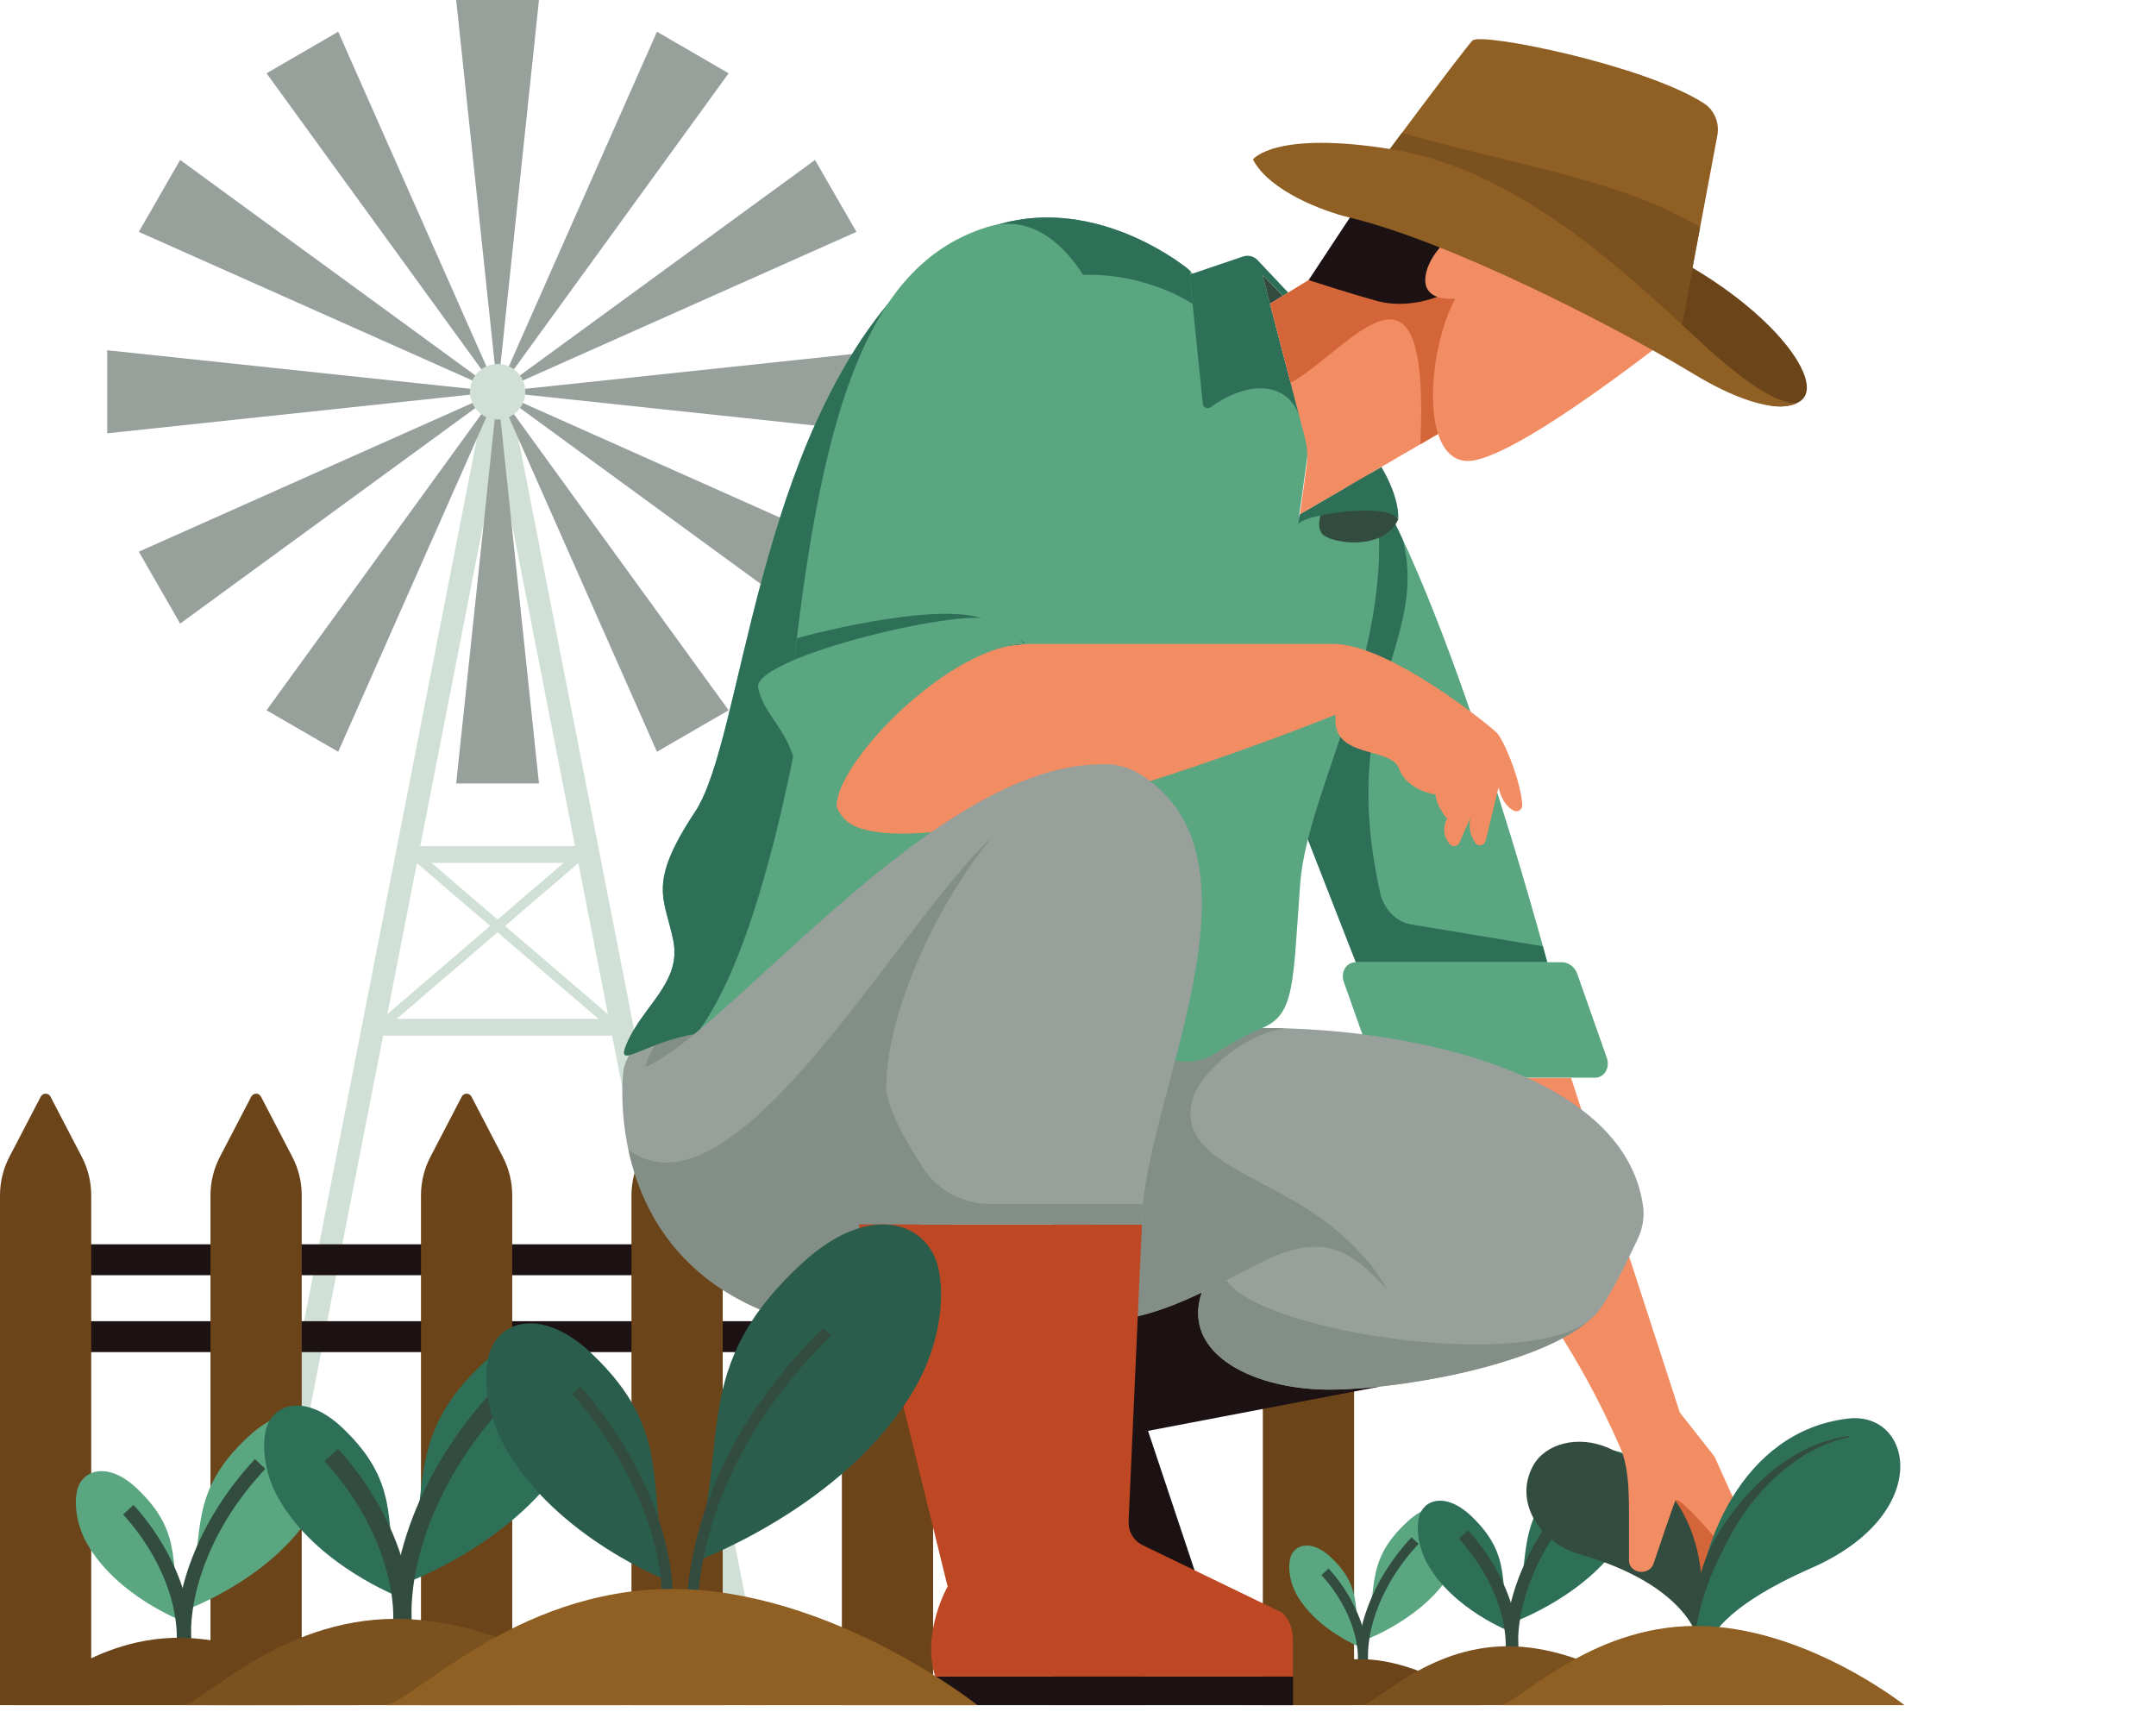 <svg width="296" height="235" viewBox="0 0 296 235" fill="none" xmlns="http://www.w3.org/2000/svg">
<g clip-path="url(#clip0_53_1165)">
<path d="M34.605 234.082L69.911 53.776H66.731L31.426 234.082H34.605Z" fill="#D1E0D6"/>
<path d="M102.037 234.082L66.731 53.776H69.911L105.216 234.082H102.037Z" fill="#D1E0D6"/>
<path d="M80.799 116.148H55.827V118.46H80.799V116.148Z" fill="#D1E0D6"/>
<path d="M80.068 116.148L49.739 142.175H51.773L82.119 116.148H80.068Z" fill="#D1E0D6"/>
<path d="M56.558 116.148L86.904 142.175H84.853L54.508 116.148H56.558Z" fill="#D1E0D6"/>
<path d="M73.996 107.552L68.321 53.776L62.63 107.552H73.996Z" fill="#97A09B"/>
<path d="M100.034 97.505L68.321 53.776L90.194 103.198L100.034 97.505Z" fill="#97A09B"/>
<path d="M117.583 75.736L68.321 53.776L111.892 85.608L117.583 75.736Z" fill="#97A09B"/>
<path d="M121.923 48.083L68.321 53.776L121.923 59.485V48.083Z" fill="#97A09B"/>
<path d="M111.892 21.96L68.321 53.776L117.583 31.832L111.892 21.96Z" fill="#97A09B"/>
<path d="M90.194 4.354L68.321 53.776L100.034 10.063L90.194 4.354Z" fill="#97A09B"/>
<path d="M62.63 0L68.321 53.776L73.996 0H62.63Z" fill="#97A09B"/>
<path d="M36.593 10.063L68.321 53.776L46.432 4.354L36.593 10.063Z" fill="#97A09B"/>
<path d="M19.059 31.832L68.321 53.776L24.734 21.96L19.059 31.832Z" fill="#97A09B"/>
<path d="M14.72 59.485L68.321 53.776L14.72 48.083V59.485Z" fill="#97A09B"/>
<path d="M24.734 85.608L68.321 53.776L19.059 75.736L24.734 85.608Z" fill="#97A09B"/>
<path d="M46.432 103.198L68.321 53.776L36.593 97.505L46.432 103.198Z" fill="#97A09B"/>
<path d="M72.12 53.776C72.12 55.881 70.419 57.587 68.321 57.587C66.223 57.587 64.522 55.881 64.522 53.776C64.522 51.671 66.223 49.964 68.321 49.964C70.419 49.964 72.12 51.671 72.12 53.776Z" fill="#D1E0D6"/>
<path d="M85.791 139.862H50.835V142.175H85.791V139.862Z" fill="#D1E0D6"/>
<path d="M179.625 170.817H5.977V175.059H179.625V170.817Z" fill="#1D1213"/>
<path d="M179.625 181.374H5.977V185.616H179.625V181.374Z" fill="#1D1213"/>
<path d="M11.223 158.792L6.931 150.547C6.645 150.005 5.882 150.005 5.595 150.547L1.303 158.792C0.445 160.435 0 162.253 0 164.103V234.082H12.526V164.103C12.526 162.253 12.081 160.435 11.223 158.792Z" fill="#6B441A"/>
<path d="M40.121 158.792L35.829 150.547C35.543 150.005 34.78 150.005 34.494 150.547L30.202 158.792C29.344 160.435 28.899 162.253 28.899 164.103V234.082H41.425V164.103C41.425 162.253 40.98 160.435 40.121 158.792Z" fill="#6B441A"/>
<path d="M69.021 158.792L64.729 150.547C64.443 150.005 63.68 150.005 63.394 150.547L59.102 158.792C58.243 160.435 57.798 162.253 57.798 164.103V234.082H70.324V164.103C70.324 162.253 69.879 160.435 69.021 158.792Z" fill="#6B441A"/>
<path d="M97.92 158.792L93.628 150.547C93.342 150.005 92.579 150.005 92.292 150.547L88.001 158.792C87.142 160.435 86.697 162.253 86.697 164.103V234.082H99.223V164.103C99.223 162.253 98.762 160.435 97.92 158.792Z" fill="#6B441A"/>
<path d="M126.803 158.792L122.511 150.547C122.225 150.005 121.462 150.005 121.175 150.547L116.884 158.792C116.025 160.435 115.58 162.253 115.58 164.103V234.082H128.106V164.103C128.106 162.253 127.661 160.435 126.803 158.792Z" fill="#6B441A"/>
<path d="M155.702 158.792L151.41 150.547C151.124 150.005 150.361 150.005 150.074 150.547L145.782 158.792C144.924 160.435 144.479 162.253 144.479 164.103V234.082H157.005V164.103C157.005 162.253 156.56 160.435 155.702 158.792Z" fill="#6B441A"/>
<path d="M184.601 158.792L180.309 150.547C180.022 150.005 179.259 150.005 178.973 150.547L174.681 158.792C173.823 160.435 173.378 162.253 173.378 164.103V234.082H185.904V164.103C185.904 162.253 185.459 160.435 184.601 158.792Z" fill="#6B441A"/>
<path d="M187.293 225.183C189.376 218.58 187.007 214.562 193.286 208.836C196.958 205.487 200.185 206.651 200.678 209.331C201.027 211.181 200.55 213.637 199.358 215.694C195.559 222.217 187.293 225.183 187.293 225.183Z" fill="#59A681"/>
<path d="M186.657 229.632C185.656 224.114 188.517 216.651 193.795 211.037L194.764 211.946C188.994 218.07 187.198 225.119 187.977 229.377L186.657 229.632Z" fill="#334C40"/>
<path d="M187.023 226.235C185.544 221.212 187.388 218.198 182.715 213.78C179.981 211.197 177.517 212.042 177.104 214.051C176.817 215.455 177.135 217.321 178.01 218.883C180.791 223.875 187.023 226.235 187.023 226.235Z" fill="#59A681"/>
<path d="M187.595 229.648L186.291 229.377C186.927 226.203 185.671 220.909 181.427 216.22L182.413 215.327C186.355 219.681 188.453 225.438 187.595 229.648Z" fill="#334C40"/>
<path d="M171.031 234.082C172.43 234.082 178.01 227.766 186.657 227.766C195.304 227.766 203.252 234.082 203.252 234.082H171.031Z" fill="#6B441A"/>
<path d="M207.799 222.679C210.453 214.227 207.417 209.091 215.46 201.756C220.166 197.466 224.299 198.965 224.935 202.377C225.38 204.754 224.776 207.895 223.25 210.527C218.401 218.899 207.799 222.679 207.799 222.679Z" fill="#2E6F58"/>
<path d="M206.988 228.388C205.701 221.323 209.357 211.755 216.112 204.578L217.336 205.742C209.945 213.589 207.64 222.615 208.641 228.069L206.988 228.388Z" fill="#334C40"/>
<path d="M207.465 224.035C205.558 217.592 207.926 213.748 201.95 208.087C198.436 204.77 195.289 205.854 194.78 208.438C194.415 210.224 194.828 212.616 195.941 214.625C199.502 221.02 207.465 224.035 207.465 224.035Z" fill="#2E6F58"/>
<path d="M208.196 228.404L206.527 228.069C207.354 224.003 205.732 217.209 200.296 211.228L201.552 210.08C206.623 215.646 209.293 223.014 208.196 228.404Z" fill="#334C40"/>
<path d="M186.991 234.082C188.771 234.082 195.925 225.996 207.004 225.996C218.084 225.996 228.257 234.082 228.257 234.082H186.991Z" fill="#7B521F"/>
<path d="M186.609 63.281C198.659 80.377 212.425 132.096 212.425 132.096H186.148L171.429 94.427L186.609 63.281Z" fill="#59A681"/>
<path d="M211.821 129.911L193.699 126.897C191.648 126.562 189.979 124.76 189.487 122.575C183.526 95.735 196.242 88.287 192.57 74.046C190.583 69.788 188.565 66.072 186.609 63.281L171.429 94.427L186.148 132.096H212.425L211.821 129.911Z" fill="#2E6F58"/>
<path d="M186.133 132.096H214.443C215.349 132.096 216.208 132.749 216.542 133.69L220.595 145.205C221.088 146.576 220.277 147.948 218.958 147.948H190.695C189.805 147.948 188.946 147.294 188.596 146.369L184.511 134.855C184.002 133.467 184.813 132.096 186.133 132.096Z" fill="#59A681"/>
<path d="M237.556 207.911V218.469H233.439C231.309 218.469 229.259 217.544 227.764 215.901L224.951 212.807C222.805 210.447 222.089 206.986 223.123 203.877L225.3 197.242L237.556 207.911Z" fill="#D46539"/>
<path d="M233.185 225.247C235.251 212.361 231.134 203.207 220.738 198.741C216.637 196.987 212.186 198.167 210.501 201.181C207.735 206.141 211.455 211.819 216.828 213.35C231.977 217.687 233.185 225.247 233.185 225.247Z" fill="#334C40"/>
<path d="M194.256 147.948C203.364 172.523 212.425 175.904 222.455 198.757C223.488 201.102 223.647 204.036 223.647 207.768V214.259C223.647 215.104 224.41 215.79 225.364 215.79C226.111 215.79 226.779 215.343 227.001 214.705C227.812 212.297 229.704 206.683 230.022 205.998C230.419 205.105 235.983 211.707 235.983 211.707L237.191 218.501C237.302 219.107 237.89 219.553 238.574 219.553C239.337 219.553 239.973 218.995 239.973 218.309V212.775C239.973 211.021 239.607 209.299 238.892 207.736L235.395 199.969L230.626 193.909L215.699 147.98H194.256V147.948Z" fill="#F28D63"/>
<path d="M189.343 190.369L165.913 174.262L143.324 181.454L145.772 218.58H165.007L157.615 196.429L189.343 190.369Z" fill="#1D1213"/>
<path d="M218.545 180.912C212.329 186.924 194.081 190.544 183.255 190.767C172.446 190.991 162.066 185.983 164.991 177.419C167.932 168.839 187.086 168.09 187.086 168.09L218.545 180.912Z" fill="#97A09B"/>
<path d="M168.091 173.4C166.66 174.501 165.547 175.824 165.007 177.403C162.066 185.983 172.446 190.991 183.271 190.752C194.081 190.528 212.345 186.908 218.56 180.896C209.881 189.364 164.625 181.613 168.091 173.4Z" fill="#838E87"/>
<path d="M173.32 141.122C195.082 141.122 223.186 147.868 225.586 165.618C225.793 167.133 225.507 168.68 224.855 170.051C223.313 173.368 220.166 179.843 218.545 180.912C213.315 184.42 195.193 182.219 190.393 176.973C185.592 171.726 181.793 169.094 173.654 173.034C165.515 176.973 157.011 182.889 145.772 181.135L158.092 141.122H173.32Z" fill="#97A09B"/>
<path d="M179.567 166.032C171.413 160.786 161.605 158.457 163.735 150.93C164.736 147.358 170.682 141.887 176.484 141.186C175.419 141.154 174.353 141.138 173.32 141.138H158.108L145.788 181.151C157.027 182.905 165.531 176.989 173.67 173.049C181.809 169.11 185.608 171.742 190.408 176.989C190.393 176.973 187.706 171.279 179.567 166.032Z" fill="#838E87"/>
<path d="M85.59 147.007C85.956 143.482 93.363 136.513 93.363 136.513L97.766 141.106L88.197 148.761L85.59 147.007Z" fill="#97A09B"/>
<path d="M91.122 146.289C84.875 149.925 92.362 139.862 92.362 139.862L97.766 141.106L91.122 146.289Z" fill="#838E87"/>
<path d="M188.199 64.939C193.35 86.597 179.52 107.472 178.503 121.331C177.485 135.189 177.787 139.224 173.305 141.122C171.095 142.047 168.631 143.466 166.708 144.678C164.53 146.05 161.78 146.13 159.491 144.934L153.848 141.999L178.471 70.601L188.199 64.939Z" fill="#59A681"/>
<path d="M191.967 71.287C190.091 75.497 183.43 74.715 181.761 73.503C180.092 72.275 182.159 68.48 182.159 68.48L188.883 66.742L191.967 71.287Z" fill="#334C40"/>
<path d="M178.185 72.084C178.471 70.601 190.806 68.894 191.951 71.287C191.951 71.287 192.332 68.655 189.646 64.094L178.471 70.601L178.185 72.084Z" fill="#2E6F58"/>
<path d="M179.504 62.563L170.968 124.297C170.793 125.605 170.157 126.817 169.188 127.726L153.848 141.999C153.148 142.653 152.29 143.115 151.368 143.355C145.359 144.886 121.897 150.196 109.069 143.977C94.269 136.8 83.794 148.809 85.956 143.482C88.118 138.14 93.602 134.966 92.442 129.129C91.281 123.292 88.785 121.458 95.43 111.443C102.074 101.428 103.585 60.346 124.631 38.673C141.497 21.29 160.159 34.639 162.956 36.824C163.195 36.999 163.401 37.206 163.592 37.413L176.198 50.905C176.849 51.607 177.31 52.452 177.565 53.377L179.377 60.315C179.568 61.048 179.615 61.814 179.504 62.563Z" fill="#59A681"/>
<path d="M163.322 37.701L163.497 37.302C163.322 37.127 163.163 36.967 162.972 36.807C160.174 34.623 141.512 21.274 124.647 38.657C103.6 60.346 102.09 101.428 95.43 111.443C88.785 121.458 91.265 123.292 92.441 129.129C93.602 134.966 88.118 138.14 85.956 143.482C84.541 146.975 88.547 143.036 95.621 141.919C106.605 127.63 111.66 87.123 112.629 83.04C113.599 78.957 140.352 37.812 149.095 37.717C157.853 37.621 163.719 41.719 163.719 41.719L163.322 37.701Z" fill="#2E6F58"/>
<path d="M163.322 37.701L165.134 55.434C165.182 55.961 165.786 56.2 166.215 55.897C172.08 51.719 177.278 52.819 178.518 57.587L173.32 37.701L176.134 40.619L176.881 40.188L172.653 35.707C172.144 35.165 171.365 34.974 170.65 35.213L163.322 37.701Z" fill="#2E6F58"/>
<path d="M176.119 40.619L173.321 37.701L174.354 41.703L176.119 40.619Z" fill="#334C40"/>
<path d="M113.917 88.399C113.917 88.399 175.403 88.399 183.065 88.399C190.727 88.399 204.429 99.53 205.51 100.615C206.464 101.572 208.832 107.265 208.991 110.518C209.023 111.14 208.387 111.571 207.831 111.284C207.1 110.917 206.194 110.056 205.733 108.11L203.968 115.43C203.809 116.068 202.983 116.275 202.585 115.749C202.045 115.047 201.552 113.931 201.854 112.288L200.376 115.685C200.137 116.228 199.422 116.339 199.041 115.877C198.436 115.143 197.864 113.931 198.675 112.4C198.675 112.4 197.197 110.726 197.085 109.067C197.085 109.067 193.207 108.589 192.062 105.495C190.918 102.401 182.636 104.283 183.383 98.111C183.383 98.111 131.753 119.066 117.542 113.5C116.302 113.022 115.364 112.001 114.871 110.773C113.536 107.44 111.135 99.243 113.917 88.399Z" fill="#F28D63"/>
<path d="M140.575 88.399C144.628 83.311 152.179 71.749 153.8 58.704C155.199 47.492 147.458 27.478 135.52 31.178C119.672 36.106 112.979 54.733 108.894 92.003L140.575 88.399Z" fill="#59A681"/>
<path d="M109.403 87.633C109.276 88.686 109.021 90.918 108.894 92.019L140.559 88.415C140.623 88.335 140.686 88.255 140.75 88.175C136.442 87.011 136.346 85.416 134.9 84.906C128.001 82.514 109.435 87.553 109.403 87.633Z" fill="#2E6F58"/>
<path d="M140.988 88.399C130.544 88.399 114.728 104.602 114.855 110.773C114.855 110.773 110.801 113.835 109.657 106.882C108.512 99.929 105.079 98.781 104.093 94.459C103.108 90.137 134.026 82.928 136.346 85.257C138.667 87.585 140.988 88.399 140.988 88.399Z" fill="#59A681"/>
<path d="M179.663 38.45L174.354 41.703L179.154 60.091C179.488 61.351 179.567 62.675 179.377 63.983L178.471 70.601L204.953 55.195L202.553 38.45L184.336 36.106L179.663 38.45Z" fill="#F28D63"/>
<path d="M204.969 55.195L202.569 38.45L184.352 36.106L179.679 38.45L174.369 41.703L177.199 52.548C185.401 47.971 196.369 31.545 195.002 60.984L204.969 55.195Z" fill="#D46539"/>
<path d="M200.757 38.45C198.929 40.858 193.286 42.485 189.137 41.337C184.972 40.188 179.663 38.45 179.663 38.45L186.975 27.366L211.662 31.975L200.757 38.45Z" fill="#1D1213"/>
<path d="M231.102 44.781C231.102 44.781 207.719 63.632 201.329 63.281C194.939 62.93 195.988 48.051 199.787 41.002C199.787 41.002 196.958 41.369 195.988 39.71C194.843 37.764 196.974 33.602 200.328 31.927C200.328 31.912 221.422 29.615 231.102 44.781Z" fill="#F28D63"/>
<path d="M246.839 55.259C252.387 52.596 238.732 35.723 213.871 29.025C195.432 24.065 176.5 23.571 176.5 23.571C176.5 23.571 208.737 32.837 219.578 39.917C230.435 46.998 240.195 58.449 246.839 55.259Z" fill="#6B441A"/>
<path d="M188.104 24.097C188.104 24.097 200.884 6.889 202.156 5.566C203.284 4.386 225.777 8.915 233.948 14.194C235.394 15.134 236.094 16.905 235.776 18.595L230.451 46.998L188.104 24.097Z" fill="#8F5F23"/>
<path d="M188.199 23.97L188.215 24.161L230.435 46.998L233.407 31.194C222.121 24.528 208.88 22.917 192.475 18.244C190.345 21.083 188.612 23.411 188.199 23.97Z" fill="#7B521F"/>
<path d="M172.017 21.896C174.322 26.298 181.841 29.041 185.179 29.838C198.881 33.108 221.422 44.622 232.406 51.272C243.39 57.922 246.855 55.259 246.855 55.259C246.855 55.259 244.105 56.774 233.741 47.19C223.393 37.605 208.625 23.395 191.267 20.525C174.942 17.846 172.017 21.896 172.017 21.896Z" fill="#8F5F23"/>
<path d="M151.034 104.952C126.014 104.952 94.413 149.287 85.59 146.99C85.59 146.99 80.758 183.543 125.728 183.543L151.034 104.952Z" fill="#97A09B"/>
<path d="M136.155 114.968C123.168 127.008 100.93 168.488 86.29 157.883C88.61 168.664 97.019 183.559 125.728 183.559L146.901 117.822L136.155 114.968Z" fill="#838E87"/>
<path d="M156.773 168.09H117.891L130.099 217.799C130.099 217.799 126.491 224.114 128.398 230.159H177.501V224.928C177.501 223.62 176.993 222.36 176.086 221.419L156.614 211.994C155.533 211.34 154.897 210.144 154.945 208.884L156.773 168.09Z" fill="#BE4824"/>
<path d="M177.517 230.159H128.414V234.082H177.517V230.159Z" fill="#1D1213"/>
<path d="M156.773 168.09C156.773 151.281 175.292 118.428 156.773 106.436C146.027 99.466 131.339 117.695 124.869 134.711C120.196 146.991 120.562 155.619 126.3 168.09H156.773Z" fill="#97A09B"/>
<path d="M156.932 165.283H135.933C132.261 165.283 128.796 163.465 126.761 160.387C124.472 156.942 121.881 152.397 121.659 149.271C121.531 155.22 123.041 161.041 126.284 168.09H156.757C156.773 167.197 156.836 166.256 156.932 165.283Z" fill="#838E87"/>
<path d="M253.77 194.738C239.098 196.413 232.851 212.584 232.851 223.205L234.902 225.263C234.902 225.263 235.776 220.941 248.715 215.247C265.549 207.848 262.624 193.734 253.77 194.738Z" fill="#2E6F58"/>
<path d="M205.923 234.082C208.323 234.082 217.94 223.205 232.851 223.205C247.761 223.205 261.464 234.082 261.464 234.082H205.923Z" fill="#8F5F23"/>
<path d="M232.771 223.205C232.374 220.191 233.026 217.081 234.075 214.243C235.156 211.372 236.873 208.804 238.796 206.46C240.719 204.116 242.945 202.011 245.456 200.336C247.984 198.694 250.845 197.513 253.818 197.147L253.849 197.306C250.94 197.88 248.254 199.236 245.917 200.99C243.565 202.728 241.53 204.881 239.797 207.242C238.081 209.618 236.761 212.217 235.553 214.849C234.345 217.496 233.423 220.255 232.93 223.205H232.771Z" fill="#334C40"/>
<path d="M25.487 221.02C28.539 211.34 25.058 205.455 34.262 197.067C39.65 192.155 44.371 193.877 45.103 197.785C45.611 200.496 44.928 204.1 43.179 207.098C37.616 216.699 25.487 221.02 25.487 221.02Z" fill="#59A681"/>
<path d="M24.565 227.559C23.087 219.473 27.283 208.517 35.009 200.304L36.423 201.644C27.967 210.638 25.328 220.957 26.473 227.208L24.565 227.559Z" fill="#334C40"/>
<path d="M25.106 222.567C22.928 215.199 25.646 210.798 18.779 204.323C14.773 200.528 11.165 201.771 10.561 204.722C10.148 206.763 10.609 209.506 11.896 211.803C15.982 219.123 25.106 222.567 25.106 222.567Z" fill="#59A681"/>
<path d="M25.948 227.575L24.041 227.192C24.979 222.535 23.135 214.769 16.903 207.911L18.334 206.604C24.136 212.983 27.188 221.403 25.948 227.575Z" fill="#334C40"/>
<path d="M1.659 234.082C3.71 234.082 11.88 224.832 24.565 224.832C37.25 224.832 48.902 234.082 48.902 234.082H1.659Z" fill="#6B441A"/>
<path d="M55.562 217.368C59.457 204.977 55.006 197.45 66.801 186.701C73.7 180.417 79.756 182.602 80.678 187.626C81.314 191.102 80.455 195.711 78.214 199.555C71.093 211.819 55.562 217.368 55.562 217.368Z" fill="#2E6F58"/>
<path d="M54.37 225.741C52.479 215.391 57.852 201.357 67.755 190.847L69.567 192.554C58.726 204.068 55.356 217.289 56.818 225.279L54.37 225.741Z" fill="#334C40"/>
<path d="M55.07 219.346C52.288 209.905 55.753 204.275 46.979 195.982C41.844 191.134 37.234 192.713 36.456 196.493C35.915 199.124 36.519 202.617 38.157 205.567C43.37 214.928 55.07 219.346 55.07 219.346Z" fill="#2E6F58"/>
<path d="M56.135 225.757L53.703 225.263C54.911 219.298 52.542 209.363 44.562 200.575L46.406 198.901C53.83 207.05 57.74 217.847 56.135 225.757Z" fill="#334C40"/>
<path d="M25.042 234.082C27.665 234.082 38.141 222.232 54.37 222.232C70.6 222.232 85.527 234.082 85.527 234.082H25.042Z" fill="#7B521F"/>
<path d="M92.028 217.145C88.276 204.467 92.95 196.891 81.155 185.744C74.256 179.221 68.057 181.342 67.023 186.43C66.308 189.954 67.103 194.659 69.312 198.614C76.323 211.213 92.028 217.145 92.028 217.145Z" fill="#2A5D4B"/>
<path d="M79.105 190.847C79.105 190.847 94.778 207.465 91.106 225.725" stroke="#334C40" stroke-width="1.51" stroke-miterlimit="10"/>
<path d="M95.176 214.482C100.421 197.832 94.445 187.706 110.277 173.273C119.544 164.82 127.683 167.771 128.923 174.517C129.781 179.189 128.621 185.377 125.617 190.56C116.047 207.018 95.176 214.482 95.176 214.482Z" fill="#2A5D4B"/>
<path d="M95.175 225.725C95.175 225.725 91.63 204.291 113.567 182.841" stroke="#334C40" stroke-width="1.51" stroke-miterlimit="10"/>
<path d="M52.797 234.082C56.325 234.082 70.409 218.134 92.266 218.134C114.108 218.134 134.2 234.082 134.2 234.082H52.797Z" fill="#8F5F23"/>
</g>
<defs>
<clipPath id="clip0_53_1165">
<rect width="296" height="234.082" fill="white"/>
</clipPath>
</defs>
</svg>
